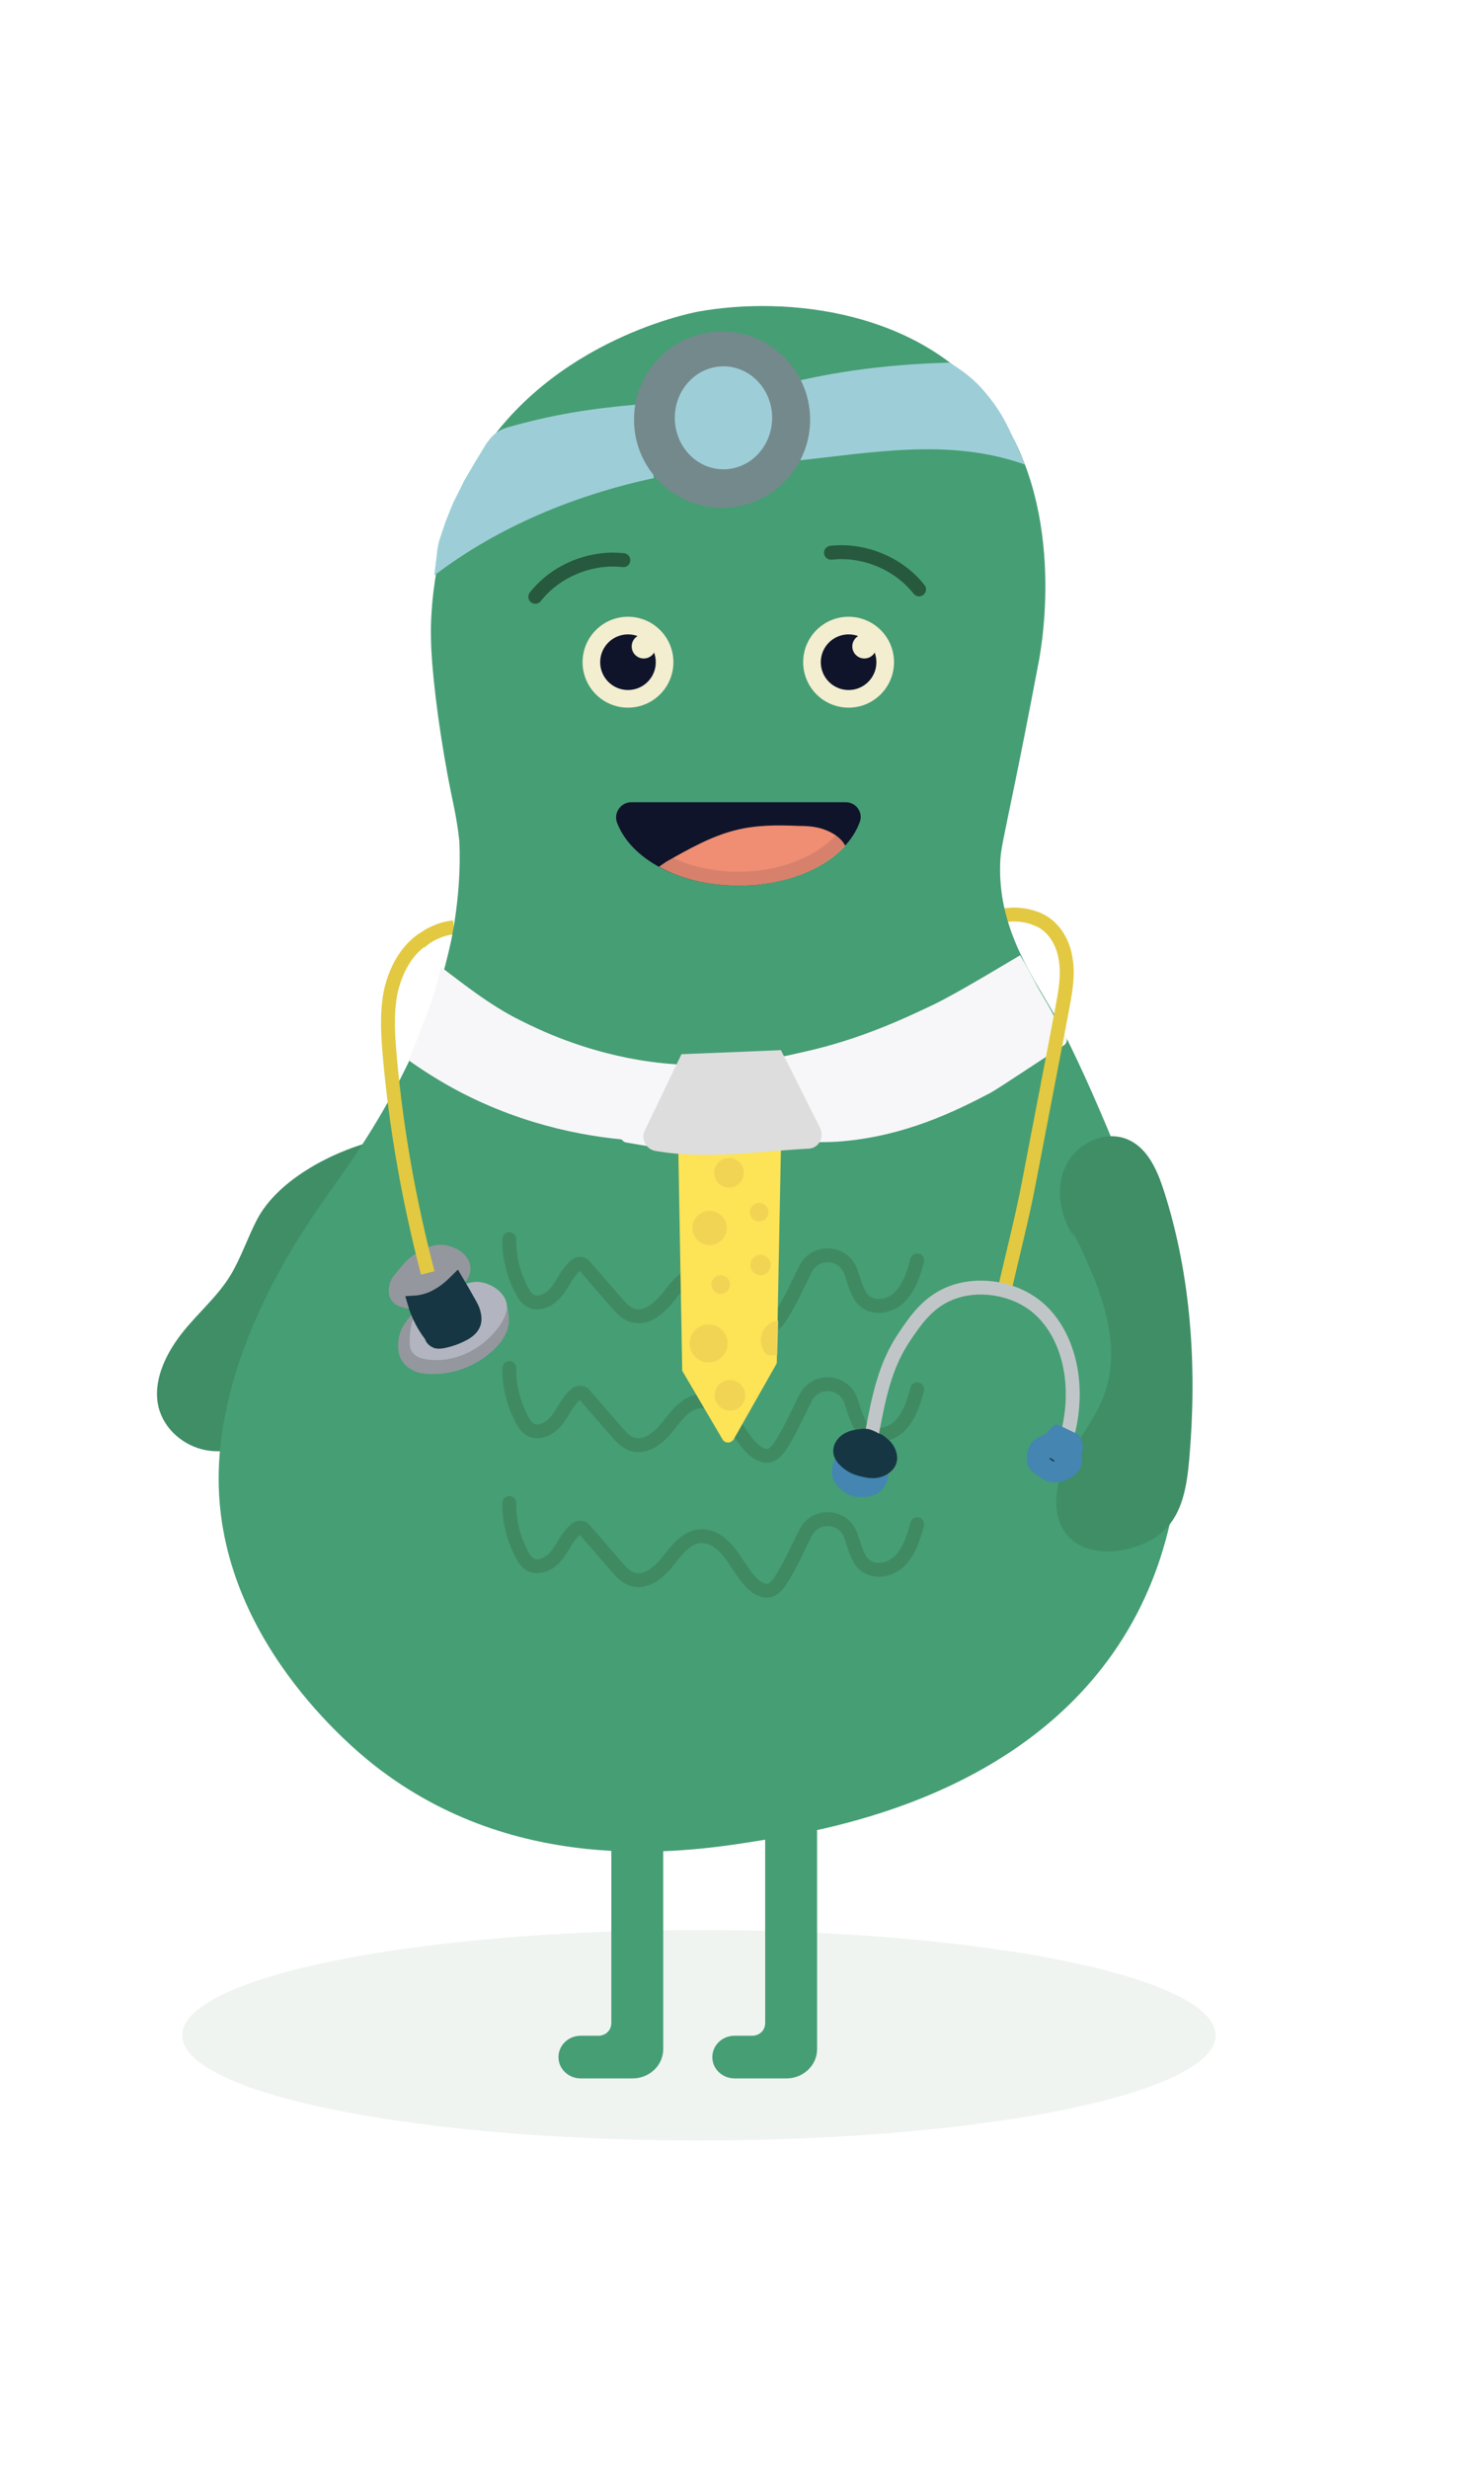 <?xml version="1.0" encoding="utf-8"?>
<!-- Generator: Adobe Illustrator 22.0.1, SVG Export Plug-In . SVG Version: 6.00 Build 0)  -->
<svg version="1.1" id="Layer_1" xmlns="http://www.w3.org/2000/svg" xmlns:xlink="http://www.w3.org/1999/xlink" x="0px" y="0px"
	 viewBox="0 0 320.2 532.4" style="enable-background:new 0 0 320.2 532.4;" xml:space="preserve">
<style type="text/css">
	.st0{fill:#EFF4F1;}
	.st1{fill:#3F8E66;}
	.st2{fill:#F2EADC;stroke:#686765;stroke-width:3;stroke-miterlimit:10;}
	.st3{fill:#A8C1BC;}
	.st4{fill:none;stroke:#E2C941;stroke-width:3;stroke-miterlimit:10;}
	.st5{fill:#469E74;}
	.st6{fill:#9DCED7;}
	.st7{opacity:0.66;fill:none;stroke:#3D7F59;stroke-width:3;stroke-linecap:round;stroke-miterlimit:10;}
	.st8{fill:#74898C;}
	.st9{fill:none;stroke:#26593D;stroke-width:3;stroke-linecap:round;stroke-miterlimit:10;}
	.st10{fill:#0F142B;}
	.st11{fill:#EF8E73;}
	.st12{opacity:0.11;}
	.st13{fill:#F7F7F9;}
	.st14{fill:#F7F7F9;stroke:#F7F7F9;stroke-width:3;stroke-linecap:round;stroke-miterlimit:10;}
	.st15{fill:#FDE356;}
	.st16{fill:#DDDDDD;stroke:#DDDDDD;stroke-width:3;stroke-miterlimit:10;}
	.st17{fill:#F3EED0;}
	.st18{fill:#F2D455;}
	.st19{fill:none;stroke:#C0C6C7;stroke-width:3;stroke-miterlimit:10;}
	.st20{fill:#4485B2;}
	.st21{fill:#173644;stroke:#173644;stroke-width:3;stroke-miterlimit:10;}
	.st22{fill:#95979E;}
	.st23{fill:#B2B5C0;}
	.st24{fill:#95979E;stroke:#95979E;stroke-width:3;stroke-miterlimit:10;}
	.st25{fill:#173644;stroke:#4485B2;stroke-width:3;stroke-miterlimit:10;}
</style>
<ellipse class="st0" cx="150.8" cy="438.9" rx="111.5" ry="22.7"/>
<g>
	<path class="st1" d="M82.1,245.7c-9.3,2.1-22,8.3-26.7,17.4c-2,3.9-3.4,8.1-5.6,11.8c-2.9,4.8-7.3,8.4-10.7,12.8
		s-6.2,10.2-4.9,15.7c1.2,4.9,5.5,8.4,10.1,9.3s9.4-0.6,13.6-3.1c7.1-4.2,12.7-11.2,16.6-18.9c3.9-7.7,6.3-16.3,8.3-24.8
		c0.6-2.7,1.2-5.5,0.9-8.3c-0.3-2.8-1.6-5.5-3.9-6.7"/>
	<path class="st2" d="M117.9,210.6"/>
	<circle class="st3" cx="143.6" cy="221.9" r="11.2"/>
	<path class="st4" d="M224,198.3c-2.7-1.2-5.8-1.4-8.7-0.6"/>
	<path class="st4" d="M90.5,203.3c0.8-0.8,2-1.6,2.9-2c1.4-0.7,3-1.2,4.5-1.3"/>
	<path class="st5" d="M165.2,353.7h11.1v88.2c0,3.5-3,6.3-6.6,6.3h-4.5h-6.7c-2.6,0-4.8-2-4.8-4.6l0,0c0-2.5,2.1-4.6,4.8-4.6h3.8
		c1.6,0,2.8-1.2,2.8-2.7V353.7z"/>
	<path class="st5" d="M132,353.7h11.1v88.2c0,3.5-3,6.3-6.6,6.3H132h-6.7c-2.6,0-4.8-2-4.8-4.6l0,0c0-2.5,2.1-4.6,4.8-4.6h3.8
		c1.6,0,2.8-1.2,2.8-2.7V353.7z"/>
	<path class="st5" d="M96.5,166.7c-2.1-11.4-3.4-22.7-3.5-28.7c-0.1-2.5-0.4-19.5,8.2-35.7c15.1-28.3,47.4-34.7,49.4-35.1
		c19.5-3.5,47.8-0.1,63.2,19.7c16.5,21.3,11,52,10.4,55.4c-0.4,2-2.4,12.9-5.1,26c-2.8,13.7-3.2,14.9-3.3,18
		c-0.4,13.3,6.1,22.9,11.2,31.6c0,0,8.2,14.1,20.3,46.6c2.2,5.9,17.3,48.7-2.9,85.2c-20.8,37.5-65.9,44.9-79.8,47.1
		c-15.2,2.5-51.4,8.3-82.5-15.1c-3.9-2.9-34-26.3-34.9-61.2c-0.7-27.6,16.9-53.4,22.6-61.6c4.5-6.5,11-14.8,18-29.1
		c1.8-3.8,5-10.2,7.5-18.8c1.2-4.2,1.9-7.5,2.1-8.4c2.2-11.2,1.8-19.6,1.7-21.3C98.5,175.7,97.6,172.8,96.5,166.7z"/>
	<path class="st6" d="M137.9,87.2c-10.5,0.9-18.7,2.2-28.5,5c-1.7,0.5-3.1,1.5-4.1,3l-0.2,0.2l-2.5,4.1l-2,3.4
		c-0.3,0.5-0.6,1-0.8,1.5l-1.8,3.6c-0.2,0.3-0.3,0.7-0.5,1.1l-1.4,3.5l-1.1,3.3c-0.4,1.1-0.6,2.2-0.7,3.3l-0.6,4.9
		c13.7-10.5,30.5-17.4,47.4-21"/>
	<path class="st6" d="M171.4,82.3c11.1-2.6,22.1-3.8,33.5-4.1l1.7,1.1c2.1,1.4,4.1,3.1,5.7,5v0c2.1,2.4,3.9,5.1,5.3,8l1.5,3.2
		l2.1,4.7c-16.3-5.8-32.7-2.6-49.9-0.8"/>
	<path class="st7" d="M109.9,267.2c-0.1,3.8,0.9,7.7,2.7,11.1c0.4,0.8,0.9,1.6,1.7,2.1c1.9,1.2,4.4-0.1,5.8-1.9
		c1.4-1.7,2.2-3.9,3.9-5.4c0.4-0.4,1-0.7,1.6-0.5c0.3,0.1,0.6,0.4,0.8,0.7c2.2,2.5,4.3,5,6.5,7.5c1,1.2,2.2,2.5,3.7,2.9
		c2.9,0.8,5.7-1.6,7.5-3.9c2.2-2.8,4.6-6.1,8.5-5.3c0.6,0.1,1.2,0.4,1.8,0.7c3.9,2.3,5.1,7,8.4,9.8c0.9,0.7,2,1.3,3.1,1.1
		c1-0.2,1.8-1.1,2.4-2c2.2-3.3,3.8-7.1,5.6-10.6c2.2-4.1,8.2-3.6,9.7,0.8l0.9,2.7c0.7,1.9,1.4,3.9,4,4.5c1.8,0.4,3.7-0.2,5.2-1.4
		c2.4-2.1,3.4-5.3,4.2-8.3"/>
	<path class="st7" d="M109.9,295c-0.1,3.8,0.9,7.7,2.7,11.1c0.4,0.8,0.9,1.6,1.7,2.1c1.9,1.2,4.4-0.1,5.8-1.9
		c1.4-1.7,2.2-3.9,3.9-5.4c0.4-0.4,1-0.7,1.6-0.5c0.3,0.1,0.6,0.4,0.8,0.7c2.2,2.5,4.3,5,6.5,7.5c1,1.2,2.2,2.5,3.7,2.9
		c2.9,0.8,5.7-1.6,7.5-3.9c2.2-2.8,4.6-6.1,8.5-5.3c0.6,0.1,1.2,0.4,1.8,0.7c3.9,2.3,5.1,7,8.4,9.8c0.9,0.7,2,1.3,3.1,1.1
		c1-0.2,1.8-1.1,2.4-2c2.2-3.3,3.8-7.1,5.6-10.6c2.2-4.1,8.2-3.6,9.7,0.8l0.9,2.7c0.7,1.9,1.4,3.9,4,4.5c1.8,0.4,3.7-0.2,5.2-1.4
		c2.4-2.1,3.4-5.3,4.2-8.3"/>
	<path class="st7" d="M109.9,324.1c-0.1,3.8,0.9,7.7,2.7,11.1c0.4,0.8,0.9,1.6,1.7,2.1c1.9,1.2,4.4-0.1,5.8-1.9
		c1.4-1.7,2.2-3.9,3.9-5.4c0.4-0.4,1-0.7,1.6-0.5c0.3,0.1,0.6,0.4,0.8,0.7c2.2,2.5,4.3,5,6.5,7.5c1,1.2,2.2,2.5,3.7,2.9
		c2.9,0.8,5.7-1.6,7.5-3.9c2.2-2.8,4.6-6.1,8.5-5.3c0.6,0.1,1.2,0.4,1.8,0.7c3.9,2.3,5.1,7,8.4,9.8c0.9,0.7,2,1.3,3.1,1.1
		c1-0.2,1.8-1.1,2.4-2c2.2-3.3,3.8-7.1,5.6-10.6c2.2-4.1,8.2-3.6,9.7,0.8l0.9,2.7c0.7,1.9,1.4,3.9,4,4.5c1.8,0.4,3.7-0.2,5.2-1.4
		c2.4-2.1,3.4-5.3,4.2-8.3"/>
	<circle class="st8" cx="155.8" cy="90.5" r="19"/>
	<ellipse class="st6" cx="156.1" cy="90.1" rx="10.5" ry="11.1"/>
	<path class="st9" d="M115.5,128.7c4.4-5.6,11.9-8.7,19-7.9"/>
	<path class="st9" d="M198.3,127.1c-4.4-5.6-11.9-8.7-19-7.9"/>
	<g>
		<path class="st10" d="M159.3,189.5c-11.7,0-22.1-5.4-24.8-12.7c-0.2-0.5-0.1-1,0.2-1.5c0.3-0.5,0.9-0.8,1.4-0.8h46.3
			c0.6,0,1.1,0.3,1.4,0.8c0.3,0.4,0.4,1,0.2,1.5C181.5,184.2,171,189.5,159.3,189.5z"/>
		<path class="st10" d="M182.5,176c0.1,0,0.2,0.1,0.2,0.1c0,0.1,0,0.1,0,0.1c-2.5,6.8-12.3,11.7-23.4,11.7
			c-11.1,0-20.9-4.9-23.4-11.7c0,0,0-0.1,0-0.1c0-0.1,0.1-0.1,0.2-0.1H182.5 M182.5,173h-46.3c-2.2,0-3.8,2.2-3.1,4.3
			c2.9,7.9,13.5,13.7,26.2,13.7c12.7,0,23.3-5.8,26.2-13.7C186.3,175.2,184.7,173,182.5,173L182.5,173z"/>
	</g>
	<path class="st11" d="M142.2,186.9c4.7,2.6,10.6,4.1,17.2,4.1c9.7,0,18.2-3.4,23-8.6c-0.9-1.7-2.6-2.8-4.5-3.5s-3.8-0.8-5.7-0.8
		c-4.5-0.2-9-0.2-13.4,0.9c-5.3,1.3-10.2,4.1-15,6.8"/>
	<g class="st12">
		<g>
			<path class="st10" d="M182.5,176c0.2,0,0.2,0.1,0.2,0.2c-2.5,6.8-12.4,11.8-23.4,11.8c-11,0-20.9-5-23.4-11.8
				c0,0,0.1-0.2,0.3-0.2H182.5 M182.5,173h-46.3c-2.2,0-3.8,2.2-3.1,4.2c2.9,7.8,13.5,13.8,26.2,13.8c12.7,0,23.3-6,26.2-13.8
				C186.3,175.2,184.7,173,182.5,173L182.5,173z"/>
		</g>
	</g>
	<path class="st13" d="M139.7,246.1c-9.5-0.4-23.3-2.3-38-9.4c-5.2-2.5-9.8-5.4-13.6-8.1c0.6-1.1,1-2.4,1.5-3.5
		c0.7-1.6,1.3-3.2,1.9-4.8c1.4-3.8,2.9-7.8,3.6-11.8c3.9,2.9,10.5,8.3,17.3,11.6c4.2,2.1,13,6.3,25,8.4c16.1,2.8,28.9,0,36.2-1.7
		c12.1-2.7,21.6-7.2,27.7-10.1c4.7-2.2,16.1-9.1,18.8-10.7c1.8,2.9,3.1,5.8,4.9,8.8c0.9,1.5,1.8,3,2.5,4.5c0.5,1,0.8,1.9,1.4,2.9
		c0.2,0.3,0.4,0.7,0.4,1.1c0,0.4-0.3,0.8-0.7,0.8"/>
	<path class="st14" d="M228.7,224.2c-3.1,1.9-14.1,9.3-15.8,10.2c-7.3,3.8-18.2,9.3-32.3,10.3c-1.8,0.1-3.2,0.1-4.1,0.1
		c-4.6,0-9.1,1.4-13.7,2.1c-7.9,1.2-19.5-0.6-27.4-2c-0.5-0.3,2.9,0.7,3.2,0.3c0.3-0.4,0.8-0.6,1.3-0.8c3.6-1.4,7.2-2.8,10.9-4.2
		c7.2-2.8,14.5-5.6,21.9-7.7c5.7-1.6,11.5-2.9,17.3-4.1c3.7-0.8,7.4-1.6,11-2.3c9-1.9,18.2-3.8,27.3-3.1"/>
	<path class="st15" d="M146.3,244.8l0.9,50.8l8.7,14.8c0.5,0.9,1.8,0.9,2.4,0l9.3-16.4l1-51.6"/>
	<path class="st16" d="M167.6,228c2.7,5.2,5.3,10.6,8,15.9c0.5,1-0.1,2.3-1.2,2.3c-11,0.6-22,2.4-32.8,0.5c-1-0.2-1.6-1.4-1.1-2.3
		l7.5-15.6L167.6,228z"/>
	<path class="st4" d="M223.2,198c3.7,1.1,6.1,4.8,6.7,8.6c0.7,3.8-0.1,7.6-0.8,11.4c-2.3,12.2-4.7,24.4-7,36.5
		c-1.5,8-3.5,15.5-5.3,23.5"/>
	<g>
		<circle class="st17" cx="135.5" cy="142.8" r="9.8"/>
		<circle class="st10" cx="135.5" cy="142.8" r="6"/>
		<circle class="st17" cx="138.9" cy="139.4" r="2.6"/>
	</g>
	<g>
		<circle class="st17" cx="183.1" cy="142.8" r="9.8"/>
		<circle class="st10" cx="183.1" cy="142.8" r="6"/>
		<circle class="st17" cx="186.5" cy="139.4" r="2.6"/>
	</g>
	<path class="st1" d="M231.9,267c-3.1-4.5-4.3-10.5-2-15.5c2.3-4.9,8.6-8,13.6-5.7c4.2,1.9,6.2,6.6,7.6,10.9c6,18.6,7.2,38.5,5.5,58
		c-0.5,5.6-1.4,11.6-5.5,15.4c-1.6,1.5-3.6,2.6-5.7,3.3c-5,1.8-11.3,1.8-14.9-2.1c-3.7-4.1-3-10.7-0.6-15.6c2.4-5,6.2-9.3,8.2-14.5
		c4.6-11.9-1.3-25.1-7.1-36.5"/>
	<circle class="st18" cx="153.1" cy="264.8" r="3.7"/>
	<circle class="st18" cx="155.5" cy="277" r="2"/>
	<circle class="st18" cx="157.5" cy="300.9" r="3.3"/>
	<circle class="st18" cx="152.9" cy="289.7" r="4.1"/>
	<circle class="st18" cx="163.8" cy="261.4" r="2"/>
	<path class="st18" d="M167.9,284.8l-0.2,7.4c-0.9,0.1-2,0.3-2.6-0.4c-0.2-0.2-0.3-0.4-0.4-0.7c-0.4-0.8-0.6-1.6-0.5-2.5
		c0.1-1,0.5-1.9,1.2-2.6C166,285.3,166.9,284.9,167.9,284.8"/>
	<circle class="st18" cx="157.3" cy="252.9" r="3.2"/>
	<circle class="st18" cx="164.1" cy="272.8" r="2.2"/>
	<path class="st19" d="M187.4,313.5c0.1-1.1,0.4-2.7,0.8-4.7c1.4-7.3,2.7-14.3,7-20.6c2.3-3.4,4.9-7.3,9.8-9.3
		c6-2.4,12.6-1,16.7,1.5c8.4,5,12.3,17.9,8,31.1"/>
	<path class="st20" d="M191.1,316.3c0.3,0.4,0.4,0.9,0.5,1.3c0.2,1.4-0.5,2.9-1.6,3.9c-1.3,1.2-3,1.4-4.7,1.3
		c-0.8,0-1.5-0.2-2.2-0.5c-0.6-0.3-1.2-0.7-1.7-1.2c-0.9-0.8-1.6-1.6-1.8-2.8c-0.3-1.7,0.2-3.9,1.7-5"/>
	<path class="st21" d="M190.3,311.3c1.2,0.7,2.2,2.7,1.6,4c-0.5,1.1-1.7,1.7-2.8,1.9c-1.2,0.2-2.3-0.1-3.5-0.4
		c-0.6-0.2-1.3-0.4-1.9-0.8c-0.5-0.3-1-0.7-1.4-1.1c-0.4-0.4-0.7-0.8-0.9-1.3c-0.4-1.2,0.3-2.4,1.4-3.1c1-0.6,2.3-0.8,3.5-0.9
		c0.3,0,0.7,0,1,0.1c0.6,0.2,1.2,0.5,1.7,0.8C189.5,310.6,190,310.9,190.3,311.3"/>
	<g>
		<path class="st22" d="M109.5,281.9c0.1,0.3,0.3,2.1,0.3,2.6c0.1,2.6-1.5,4.9-3.3,6.6c-3.6,3.4-8.5,5.3-13.4,5.2
			c-1.5,0-3.1-0.2-4.4-1c-1.4-0.8-2.5-2.2-2.7-3.9c-0.3-2,0.1-4.1,1.2-5.8c0.4-0.6,0.8-1.1,1.2-1.6c0.4-0.5,1.6-2,2.3-2.1
			c0.4,0.3-0.2,1.7-0.3,2.1c-0.1,0.5-0.3,0.9-0.5,1.3c-0.5,0.9-1,1.8-1.2,2.7c-0.2,1-0.2,2,0.3,2.9c1.3,2.4,3.7,2.2,6.1,2
			c2.7-0.2,4.8-1.2,7.3-2.3c0.5-0.2,1-0.6,1.4-1c0.7-0.5,1.5-0.9,1.9-1.7c1.1-1.9,2.3-3.8,3.6-5.6"/>
		<path class="st23" d="M99.3,277.4c0.7-0.4,2.6-1.2,4.4-0.9c2.8,0.4,6.3,2.9,5.6,6.2c-0.2,0.9-0.6,1.7-1,2.4
			c-3,4.9-8.8,8.4-14.6,8.2c-1.8-0.1-4.3-0.3-5.1-2.4c-0.2-0.5-0.2-1.1-0.2-1.7c0-2.3,0.4-4.7,1.6-6.7"/>
		<path class="st24" d="M85.6,277c0.2-0.5,0.5-0.9,0.6-1c1.9-2.4,3-3.8,5.2-4.9c1.4-0.7,2.7-1.4,4.5-1.1c1.7,0.3,3.9,1.5,4.1,3.3
			c0.2,1.7-1.4,3-3.2,4.4c-1.1,0.9-4.4,3.5-8.4,3c-0.8-0.1-2.2-0.3-2.8-1.3C85.1,278.5,85.6,277.1,85.6,277z"/>
		<path class="st21" d="M93.1,288.2c0.1,0.5,0.6,0.9,1.1,1.1c0.5,0.1,1.1,0,1.6-0.1c1.4-0.3,2.8-0.8,4.1-1.5c1-0.5,1.9-1.2,2.3-2.2
			c0.3-0.8,0.2-1.6,0-2.4c-0.2-0.8-0.6-1.5-1-2.2c-0.9-1.6-1.8-3.2-2.7-4.7c-1.2,1.2-2.6,2.4-4.1,3.2c-1.5,0.9-3.3,1.4-5,1.5
			c0.8,2.8,2.2,5.4,4,7.6"/>
	</g>
	<path class="st4" d="M92.3,274.5c-4-15.3-6.8-30.9-8.2-46.7c-0.4-4.6-0.7-9.3,0.2-13.9c1-4.5,3.3-9,7.2-11.5"/>
	<g>
		<path class="st20" d="M228.2,307.2c-0.8,0-1.4,0.6-1.9,1.3c-0.2,0.3-0.4,0.5-0.6,0.7c-0.2,0.1-0.4,0.2-0.6,0.3
			c-1.3,0.5-2.6,1.3-3.1,2.7c-0.5,1.2-0.7,2.8-0.1,4c0.3,0.7,0.9,1.2,1.6,1.7c0.9,0.7,1.8,1.3,2.8,1.6c0.9,0.2,1.8,0.2,2.6,0
			c2.5-0.5,5.1-2.6,4.5-5.4c0-0.2-0.1-0.3-0.1-0.5c0-0.2,0.1-0.5,0.2-0.7c0.2-0.6,0.2-1.2,0-1.8c-0.2-0.6-0.4-1.2-0.7-1.7"/>
		<path class="st25" d="M226.5,312.9c-0.6-0.1-1.4,0-1.7,0.6c-0.4,0.9,0.5,2.5,1.9,3c1.1,0.4,2.5,0,2.7-0.7
			C229.6,314.7,228,313,226.5,312.9z"/>
	</g>
</g>
</svg>
